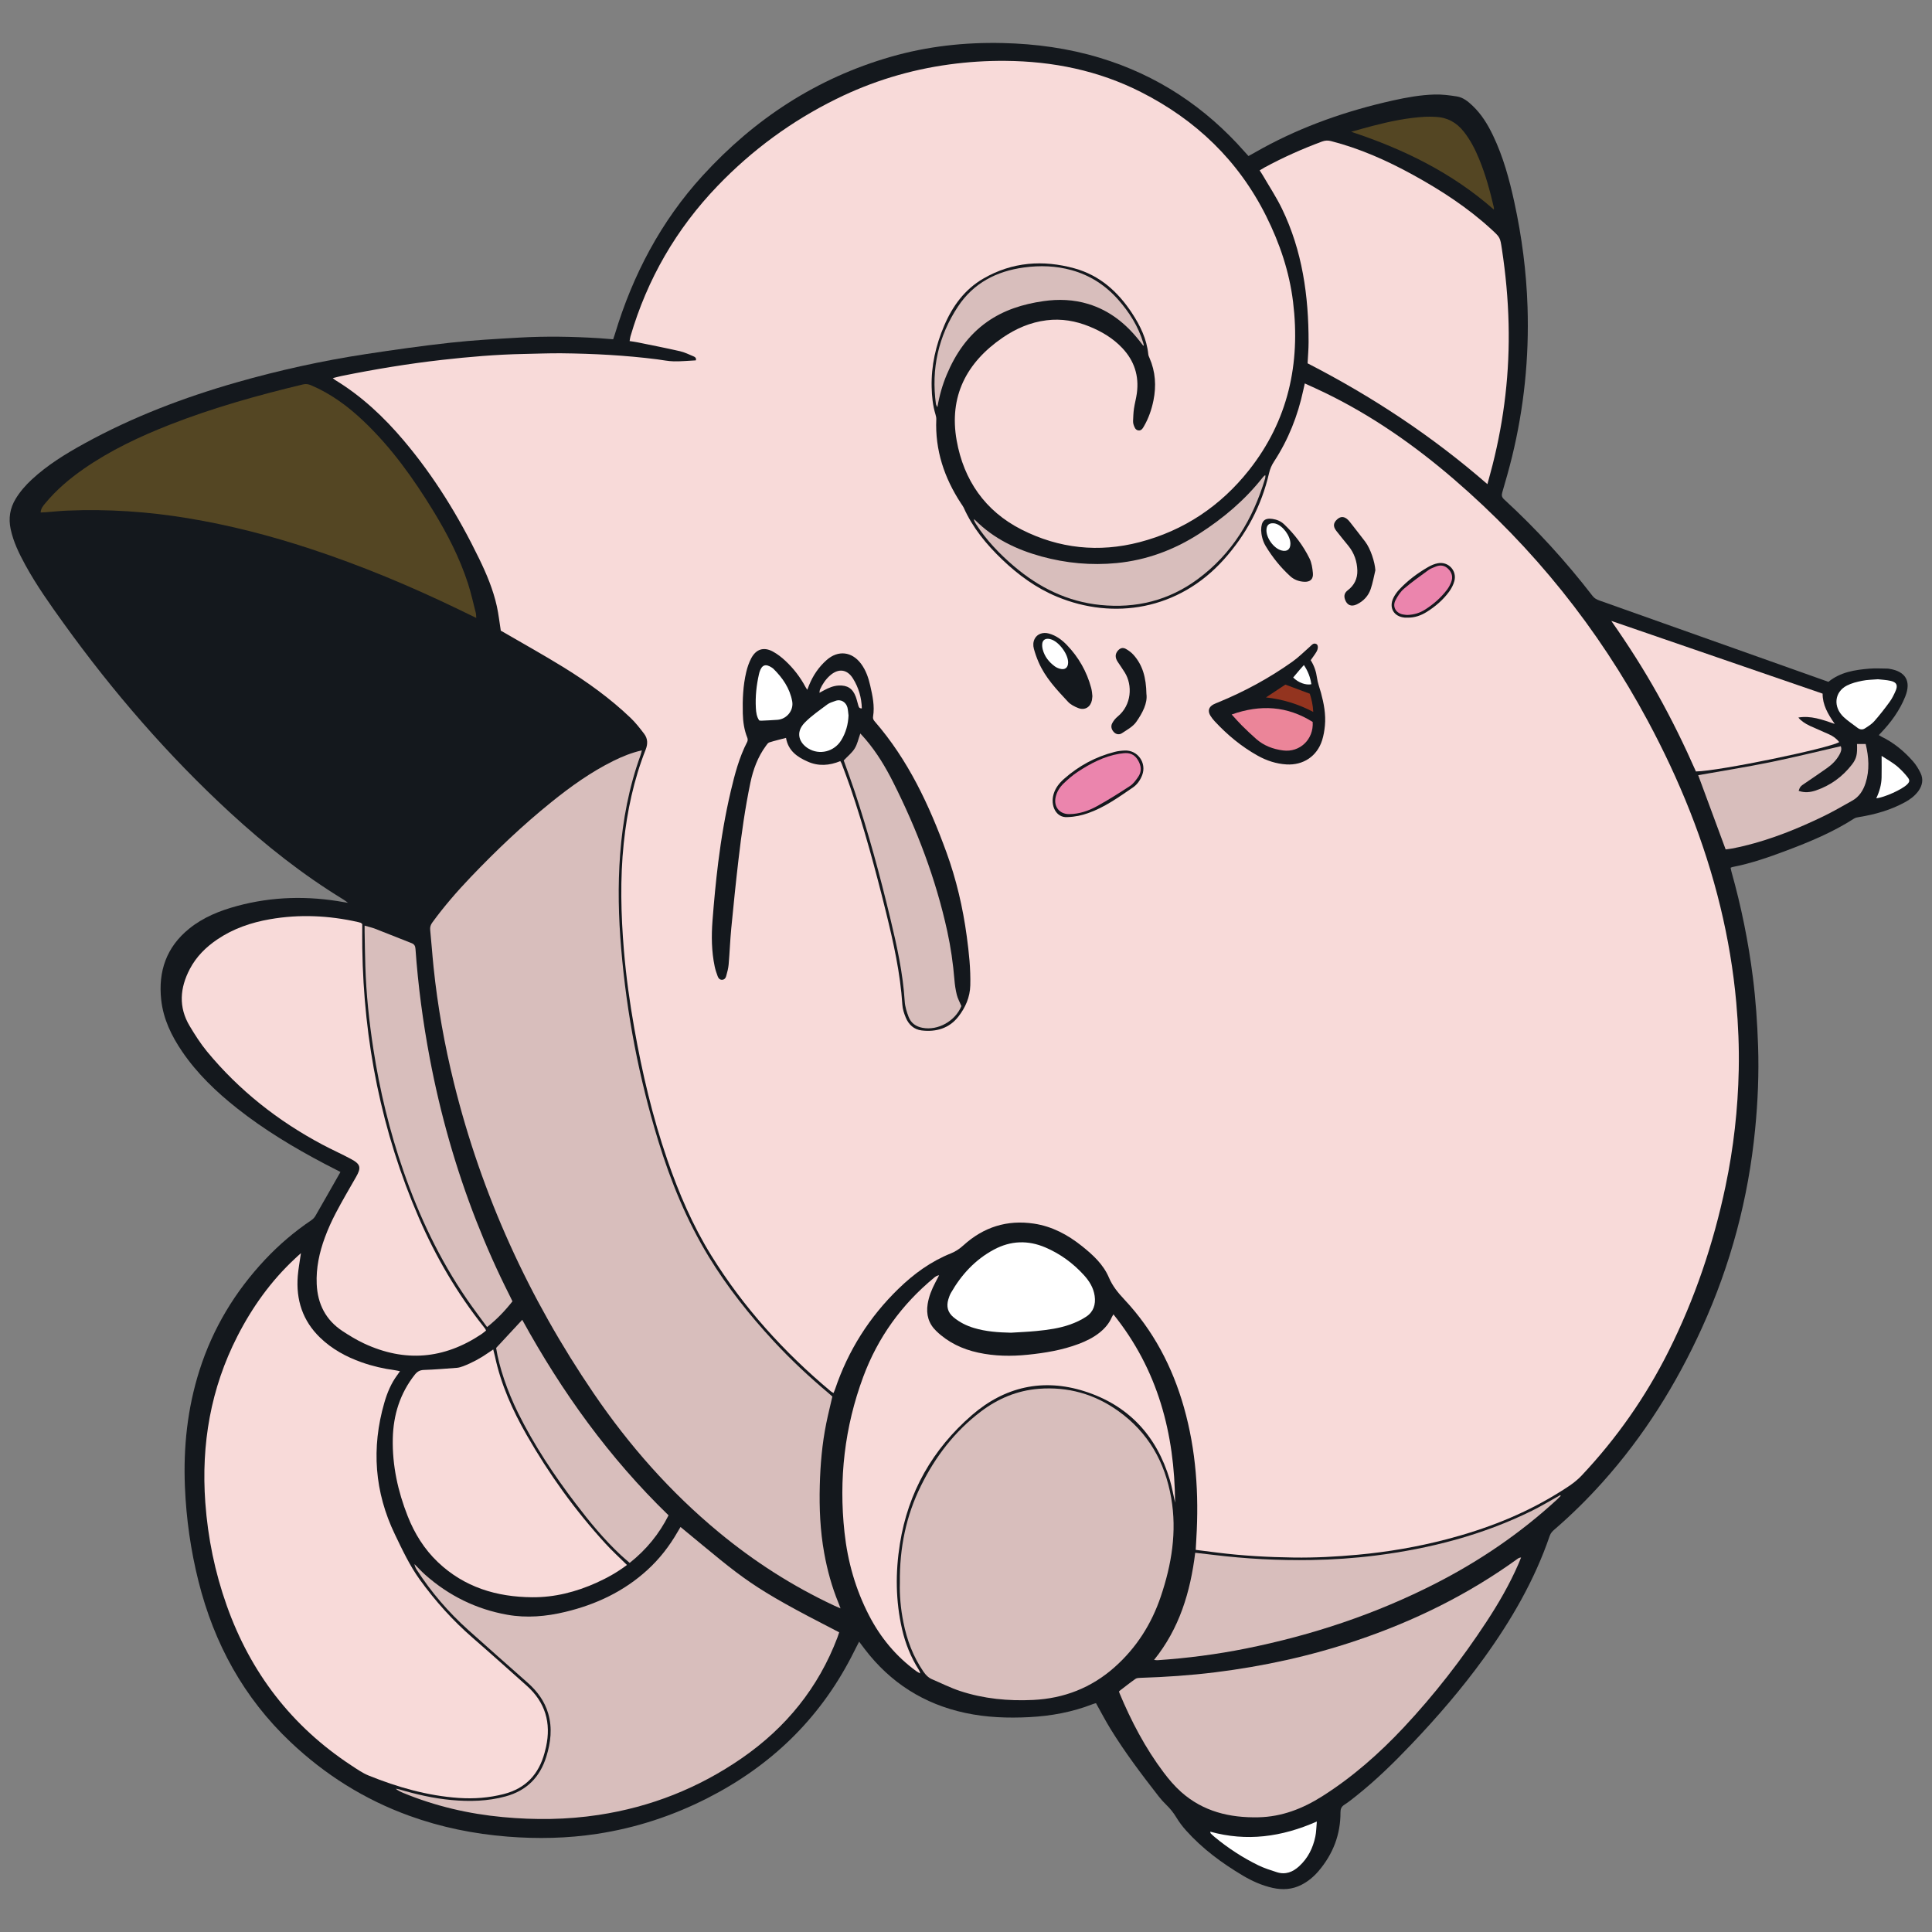 <?xml version="1.0" encoding="utf-8"?>
<!-- Generator: Adobe Illustrator 24.3.0, SVG Export Plug-In . SVG Version: 6.00 Build 0)  -->
<svg version="1.1" id="Layer_1" xmlns="http://www.w3.org/2000/svg" xmlns:xlink="http://www.w3.org/1999/xlink" x="0px" y="0px"
	 viewBox="0 0 720 720" style="enable-background:new 0 0 720 720;" xml:space="preserve">
<rect x="0" y="0" width="720" height="720" fill="#808080" stroke="none"/>
<style type="text/css">
	.st0{fill:#14181D;}
	.st1{fill:#F8DAD9;}
	.st2{fill:#D8BEBC;}
	.st3{fill:#544623;}
	.st4{fill:#FFFFFF;}
	.st5{fill:#EB8599;}
	.st6{fill:#93341F;}
	.st7{fill:#EB85AD;}
</style>
<g>
	<path class="st0" d="M126.86,436.75c-2.03-1.05-3.95-2.02-5.85-3.01c-11.46-6.03-22.53-12.68-32.7-20.73
		c-7.74-6.13-14.83-12.91-20.42-21.12c-3.99-5.86-7.03-12.13-7.81-19.26c-1.17-10.64,1.94-19.69,10.43-26.55
		c5.23-4.23,11.33-6.67,17.75-8.42c13.22-3.59,26.57-3.88,40.01-1.43c0.32,0.06,0.64,0.1,1.41,0.22c-0.79-0.58-1.19-0.92-1.64-1.19
		c-15.24-9.29-29.15-20.31-42.26-32.38c-23.16-21.33-43.66-45.02-62.04-70.55c-5.07-7.05-10.11-14.13-14.29-21.76
		c-2.33-4.26-4.46-8.6-5.48-13.4c-0.85-4-0.27-7.75,1.86-11.26c1.62-2.67,3.65-5,5.92-7.12c5.91-5.5,12.74-9.69,19.77-13.55
		c17.95-9.87,36.97-17.11,56.63-22.73c15.8-4.51,31.82-8.05,48.06-10.53c10.51-1.6,21.04-3.1,31.6-4.26
		c8.55-0.94,17.16-1.42,25.76-1.91c9.89-0.56,19.78-0.39,29.66,0.22c1.73,0.11,3.47,0.27,5.28,0.41c0.25-0.75,0.48-1.37,0.67-2
		c6.65-22.03,17.13-41.97,32.71-59.02c19.31-21.13,42.46-36.31,70.11-44.26c13.62-3.92,27.55-5.45,41.71-5.12
		c12.31,0.29,24.4,1.94,36.2,5.51c21.37,6.47,39.25,18.33,53.97,35.06c0.44,0.5,0.89,0.98,1.4,1.54c1.76-0.99,3.45-1.95,5.15-2.88
		c15.29-8.36,31.57-14,48.54-17.8c5.2-1.16,10.44-2.11,15.76-2.25c2.73-0.07,5.5,0.29,8.21,0.72c2.32,0.37,4.15,1.85,5.83,3.45
		c3.33,3.15,5.67,6.99,7.63,11.08c3.81,7.94,6.1,16.38,7.96,24.94c2.79,12.85,4.49,25.85,4.91,39c0.61,18.88-1.3,37.5-5.78,55.84
		c-1.09,4.44-2.34,8.84-3.63,13.23c-0.33,1.13-0.18,1.83,0.69,2.63c12.02,11.05,23,23.06,32.97,36c0.71,0.92,1.6,1.35,2.63,1.71
		c24.98,8.86,49.95,17.74,74.93,26.61c3.42,1.22,6.84,2.43,10.32,3.67c4.46-3.64,9.84-4.47,15.31-4.92c2.2-0.18,4.42-0.03,6.63-0.02
		c0.27,0,0.54,0.04,0.8,0.09c6.04,0.97,8.17,4.61,5.9,10.31c-2.07,5.2-5.32,9.64-9.17,13.66c-0.18,0.19-0.36,0.38-0.69,0.73
		c0.41,0.24,0.71,0.44,1.03,0.6c4.55,2.22,8.38,5.38,11.69,9.15c1.14,1.29,2.08,2.82,2.83,4.38c1.12,2.31,0.72,4.59-0.77,6.67
		c-1.29,1.79-3,3.09-4.9,4.14c-5.37,2.96-11.16,4.62-17.18,5.59c-0.65,0.1-1.36,0.22-1.89,0.56c-7.92,5.09-16.55,8.69-25.32,11.98
		c-6.55,2.45-13.15,4.78-20.06,6.1c-0.19,0.04-0.37,0.15-0.66,0.27c0.11,0.51,0.19,1.03,0.33,1.52c3.63,12.91,6.29,26.02,7.97,39.32
		c1.07,8.48,1.65,17.01,1.94,25.56c0.35,10.38-0.09,20.73-1.1,31.05c-2.52,25.8-9.11,50.53-19.87,74.13
		c-9.52,20.9-21.56,40.18-36.92,57.33c-5.62,6.28-11.6,12.19-17.98,17.69c-0.77,0.66-1.43,1.35-1.78,2.37
		c-5.65,16.52-14.31,31.44-24.49,45.53c-8.22,11.37-17.36,21.97-27.03,32.12c-6.5,6.83-13.23,13.43-20.63,19.3
		c-1.42,1.13-2.84,2.28-4.37,3.26c-1.1,0.71-1.46,1.53-1.46,2.82c0.04,8.29-2.78,15.54-8.12,21.84c-1.8,2.12-3.9,3.89-6.4,5.17
		c-3.46,1.78-7.07,1.99-10.8,1.15c-3.91-0.88-7.54-2.49-10.97-4.52c-7.85-4.66-15.15-10.04-21.27-16.88
		c-1.34-1.5-2.57-3.13-3.61-4.85c-1.06-1.75-2.29-3.29-3.75-4.7c-1.01-0.98-1.97-2.04-2.83-3.15c-6.33-8.13-12.55-16.34-17.95-25.13
		c-1.9-3.09-3.57-6.31-5.41-9.6c-0.33,0.09-0.77,0.18-1.19,0.35c-7.6,2.97-15.5,4.43-23.62,4.85c-8.03,0.42-16,0.13-23.9-1.56
		c-15.45-3.31-27.93-11.27-37.5-23.82c-0.65-0.85-1.28-1.71-2.07-2.75c-1.05,2.06-1.98,3.91-2.93,5.75
		c-12.11,23.38-30.2,40.67-53.58,52.57c-13,6.62-26.69,11.11-41.11,13.31c-11.09,1.69-22.24,1.92-33.42,1.03
		c-12.55-1-24.77-3.48-36.61-7.77c-16.7-6.05-31.41-15.31-44.28-27.5c-17.41-16.49-28.43-36.66-34.24-59.79
		c-2.91-11.58-4.59-23.36-5.08-35.3c-0.61-14.79,0.93-29.29,5.43-43.43c4.99-15.66,13.27-29.37,24.51-41.32
		c5.19-5.51,10.92-10.39,17.2-14.62c0.59-0.4,1.13-0.97,1.48-1.58c2.96-5.12,5.87-10.28,8.8-15.42
		C126.52,437.46,126.63,437.22,126.86,436.75z"/>
	<g>
		<path class="st1" d="M445.61,577.59c0.08-1.52,0.15-2.85,0.23-4.17c1-16.58-0.08-32.96-4.64-49
			c-4.28-15.06-11.39-28.6-22.14-40.08c-2.35-2.51-4.43-5-5.82-8.27c-2.06-4.86-5.95-8.43-10.04-11.69
			c-5.28-4.22-11.1-7.35-17.88-8.37c-10.04-1.51-18.78,1.3-26.26,8.07c-1.41,1.28-2.87,2.29-4.67,3.01
			c-7.42,2.97-13.77,7.58-19.47,13.11c-10.93,10.59-18.84,23.1-23.72,37.53c-0.15,0.44-0.34,0.87-0.56,1.41
			c-0.4-0.24-0.76-0.41-1.05-0.65c-17.43-14.58-32.51-31.24-44.5-50.58c-6.95-11.2-12.11-23.26-16.4-35.69
			c-5.52-16-9.37-32.42-12.32-49.07c-1.7-9.61-3.05-19.27-3.86-29c-1.1-13.3-1.45-26.61-0.06-39.92
			c1.25-11.96,3.74-23.65,8.17-34.87c0.86-2.17,0.77-4.13-0.58-5.91c-1.58-2.08-3.21-4.17-5.1-5.97
			c-7.58-7.23-16.06-13.33-24.95-18.82c-7.33-4.52-14.86-8.71-22.31-13.04c-0.41-0.24-0.82-0.46-1.05-0.59
			c-0.5-3.13-0.82-6.14-1.47-9.08c-1.37-6.21-3.83-12.05-6.6-17.75c-7.64-15.75-16.74-30.58-28.06-43.98
			c-7.43-8.8-15.74-16.61-25.63-22.62c-0.22-0.14-0.41-0.32-0.86-0.68c1.25-0.31,2.25-0.59,3.27-0.8c12.4-2.52,24.88-4.58,37.45-6
			c10.1-1.14,20.22-2.01,30.39-2.21c4.71-0.09,9.42-0.29,14.13-0.25c11.92,0.12,23.81,0.75,35.64,2.25
			c2.07,0.26,4.13,0.71,6.21,0.75c2.73,0.05,5.48-0.23,8.22-0.36c0.25-0.94-0.34-1.27-0.85-1.49c-1.67-0.7-3.33-1.53-5.08-1.93
			c-5.24-1.2-10.52-2.22-15.79-3.3c-0.92-0.19-1.85-0.3-2.96-0.47c0.11-0.64,0.16-1.22,0.32-1.76
			c6.24-21.34,17.05-40.03,32.45-56.06c12.86-13.38,27.6-24.21,44.25-32.41c13.32-6.57,27.35-10.85,42.08-12.86
			c6.95-0.95,13.93-1.4,20.93-1.34c17.68,0.15,34.65,3.58,50.5,11.61c20.49,10.38,36.35,25.54,46.68,46.21
			c5.06,10.12,8.66,20.76,10.04,32.02c2.82,23.04-1.87,44.29-16.43,62.69c-10.56,13.35-24.23,22.53-40.79,26.84
			c-15.16,3.95-30,2.4-43.98-4.7c-13.6-6.91-21.54-18.44-24.17-33.21c-2.92-16.37,3.63-29.05,17.13-38.3
			c4.93-3.38,10.32-5.73,16.36-6.48c5.57-0.7,10.87,0.23,15.99,2.32c4.59,1.87,8.8,4.37,12.24,8.02c4.49,4.76,6.31,10.39,5.43,16.87
			c-0.26,1.93-0.8,3.82-1.08,5.75c-0.22,1.52-0.26,3.07-0.33,4.61c-0.02,0.46,0.06,0.95,0.21,1.39c0.32,0.88,0.62,1.88,1.71,2.07
			c1.15,0.2,1.68-0.74,2.14-1.54c1.74-3,2.86-6.25,3.54-9.62c1.09-5.4,0.76-10.71-1.47-15.83c-0.19-0.43-0.4-0.88-0.45-1.33
			c-0.57-5.72-3.01-10.72-6.11-15.43c-5.23-7.95-12.03-14.04-21.36-16.62c-11.76-3.26-23.23-2.42-33.96,3.77
			c-6.97,4.02-11.5,10.24-14.62,17.53c-3.14,7.32-4.89,14.95-4.69,22.96c0.08,3.44,0.42,6.85,1.43,10.16
			c0.17,0.57,0.32,1.19,0.3,1.78c-0.5,11.53,2.97,21.87,9.23,31.41c0.33,0.51,0.72,0.99,0.97,1.53c3.35,7.51,8.46,13.72,14.34,19.35
			c6.03,5.77,12.69,10.64,20.44,13.86c21,8.73,45.3,5.04,62.25-13.93c8.26-9.25,13.96-19.91,16.76-32.03
			c0.37-1.61,0.96-3.01,1.86-4.38c5.33-8.15,8.86-17.05,10.9-26.55c0.17-0.78,0.35-1.57,0.58-2.59c2.56,1.18,5,2.26,7.41,3.43
			c17.57,8.51,33.43,19.59,48.18,32.29c29.66,25.54,53.74,55.57,72.25,90.06c11.79,21.97,21.12,44.91,27.01,69.19
			c2.86,11.79,4.87,23.71,5.95,35.8c0.74,8.32,1.09,16.66,0.92,25.01c-0.3,14.63-1.92,29.12-4.94,43.46
			c-4.5,21.37-11.43,41.9-21.22,61.44c-8.53,17.02-19.34,32.47-32.41,46.34c-2.68,2.84-5.98,4.79-9.24,6.79
			c-12.72,7.82-26.49,13.13-40.89,16.9c-10.95,2.87-22.08,4.78-33.36,5.81c-7.92,0.73-15.84,1.15-23.79,1.04
			c-9.49-0.13-18.96-0.65-28.39-1.83C451.09,578.26,448.43,577.94,445.61,577.59z M313.16,283.65c0.22,0.42,0.41,0.69,0.52,0.99
			c1.07,2.9,2.19,5.79,3.19,8.71c5.22,15.29,9.43,30.87,13.3,46.54c2.8,11.37,5.36,22.78,6.11,34.53c0.1,1.64,0.65,3.31,1.29,4.84
			c1.07,2.57,3.04,4.41,5.85,4.75c5.41,0.66,10.3-0.75,13.72-5.13c2.61-3.34,4.35-7.23,4.46-11.66c0.16-6.15-0.5-12.23-1.32-18.3
			c-1.44-10.7-3.89-21.18-7.58-31.32c-6.42-17.6-14.28-34.44-26.72-48.75c-0.48-0.55-0.74-1.07-0.61-1.81
			c0.65-3.95-0.21-7.77-1.07-11.58c-0.66-2.9-1.62-5.7-3.43-8.12c-3.41-4.55-8.53-5.13-12.79-1.38c-2.93,2.58-5.07,5.73-6.54,9.34
			c-0.21,0.52-0.42,1.05-0.7,1.77c-0.3-0.49-0.49-0.75-0.65-1.04c-1.95-3.66-4.45-6.91-7.47-9.73c-1.41-1.32-2.98-2.55-4.67-3.47
			c-3.41-1.86-6.3-0.94-8.11,2.53c-0.83,1.59-1.43,3.35-1.84,5.1c-1.2,5.07-1.41,10.25-1.28,15.45c0.08,3.11,0.52,6.16,1.7,9.07
			c0.17,0.42,0.16,1.08-0.05,1.48c-3,5.79-4.63,12.03-6.12,18.33c-2.07,8.78-3.57,17.67-4.69,26.61c-0.9,7.21-1.57,14.45-2.13,21.69
			c-0.44,5.71-0.37,11.44,0.81,17.08c0.26,1.24,0.67,2.46,1.11,3.65c0.26,0.69,0.71,1.33,1.61,1.32c0.9-0.01,1.37-0.65,1.56-1.36
			c0.4-1.42,0.79-2.86,0.92-4.32c0.39-4.49,0.55-9,0.98-13.48c0.83-8.57,1.7-17.14,2.7-25.69c1.11-9.56,2.45-19.08,4.41-28.51
			c1.04-5,2.77-9.7,5.82-13.84c0.35-0.47,0.74-1.1,1.24-1.26c2.02-0.64,4.09-1.12,6.23-1.69c0.83,4.8,4.16,7.11,8.04,8.82
			C305,285.63,309.08,285.32,313.16,283.65z M488.46,246.03c0.77-1.11,1.52-2.06,2.13-3.09c0.73-1.23,0.7-2.59-0.04-2.94
			c-1.1-0.52-1.7,0.38-2.39,0.99c-2.17,1.9-4.22,3.98-6.57,5.64c-8.59,6.09-17.79,11.09-27.53,15.09c-0.62,0.26-1.26,0.48-1.85,0.8
			c-1.79,0.98-2.2,2.47-1.11,4.23c0.46,0.74,1.01,1.43,1.6,2.07c4.7,5.06,9.97,9.43,16.01,12.8c3.32,1.85,6.88,3.03,10.72,3.26
			c6.23,0.37,11.39-3.03,13.28-8.99c0.56-1.78,0.88-3.66,1.05-5.52c0.38-4.14-0.38-8.17-1.46-12.15c-0.51-1.88-1.24-3.73-1.5-5.64
			C490.48,250.25,489.78,248.13,488.46,246.03z M407.1,259.44c-0.05-0.55-0.08-1.02-0.15-1.49c-0.08-0.53-0.16-1.07-0.3-1.58
			c-1.64-6.11-4.68-11.44-9.05-15.99c-1.88-1.95-4.05-3.56-6.73-4.29c-2.23-0.61-4.33,0.18-5.25,1.93c-0.63,1.2-0.66,2.51-0.33,3.74
			c0.45,1.68,1.04,3.34,1.73,4.94c2.49,5.81,6.79,10.32,11,14.84c1.01,1.08,2.51,1.84,3.93,2.37c2.38,0.89,4.47-0.45,4.97-2.95
			C407.02,260.44,407.04,259.89,407.1,259.44z M512.56,212.52c-0.19-3.09-1.81-8.04-3.78-10.64c-1.87-2.47-3.79-4.9-5.7-7.34
			c-0.33-0.42-0.69-0.83-1.11-1.16c-1.27-0.98-2.45-0.91-3.64,0.16c-1.45,1.3-1.6,2.64-0.35,4.26c1.48,1.92,3.04,3.77,4.56,5.66
			c2.15,2.67,3.2,5.77,3.3,9.14c0.09,3-1.13,5.53-3.54,7.36c-1.2,0.91-1.53,1.99-1.08,3.36c0.71,2.19,2.33,2.92,4.43,1.91
			c2.47-1.19,4.28-3.12,5.16-5.69C511.59,217.26,512,214.86,512.56,212.52z M427.24,258.63c-0.12-6.07-1.37-10.73-4.81-14.58
			c-0.79-0.88-1.79-1.63-2.83-2.21c-1.18-0.66-2.18-0.33-3.04,0.69c-1.01,1.19-1.04,2.56-0.04,4.08c0.88,1.35,1.83,2.65,2.67,4.03
			c2.89,4.69,2.61,12.09-2.69,16.42c-0.81,0.66-1.52,1.54-2.01,2.47c-0.61,1.17-0.28,2.37,0.64,3.33c0.87,0.91,2.07,0.99,2.97,0.39
			c1.89-1.25,4.07-2.42,5.33-4.19C425.79,265.71,427.71,262,427.24,258.63z M469.99,197.6c0.06,1.69,0.51,3.96,1.71,5.93
			c2.51,4.16,5.55,7.93,9.15,11.22c1.44,1.31,3.21,1.95,5.14,2.06c2.27,0.13,3.51-0.97,3.29-3.25c-0.18-1.85-0.46-3.82-1.27-5.45
			c-2.36-4.79-5.56-9.03-9.46-12.72c-1.21-1.14-2.68-1.76-4.33-2C471.33,192.97,470.02,194.08,469.99,197.6z M397.78,304.51
			c3.02-0.1,5.36-0.66,7.66-1.46c6.18-2.15,11.44-5.95,16.77-9.59c1.61-1.1,2.75-2.75,3.46-4.63c1.71-4.52-1.69-9.33-6.48-9.13
			c-1.27,0.05-2.56,0.19-3.79,0.51c-7.11,1.81-13.39,5.21-18.87,10.06c-1.72,1.52-3.18,3.33-3.86,5.59
			C391.34,300.23,393.58,304.82,397.78,304.51z M524.5,230.17c2.64,0.07,5.05-0.77,7.24-2.15c3.21-2.02,6.08-4.48,8.32-7.55
			c0.85-1.17,1.57-2.55,1.94-3.94c1.04-3.88-2.27-7.39-6.2-6.62c-1.23,0.24-2.45,0.76-3.54,1.39c-4.04,2.32-7.76,5.11-10.93,8.54
			c-0.81,0.88-1.53,1.9-2.05,2.97c-1.79,3.66,0.16,7.01,4.22,7.35C523.82,230.19,524.16,230.17,524.5,230.17z"/>
		<path class="st2" d="M313.24,599.4c-1.08-0.47-1.73-0.74-2.37-1.04c-15.51-7.25-29.81-16.43-43-27.34
			c-18.09-14.96-33.44-32.4-46.62-51.75c-24.18-35.49-41.78-73.97-52.09-115.72c-3.51-14.19-6.08-28.55-7.58-43.1
			c-0.48-4.62-0.79-9.25-1.26-13.87c-0.11-1.1,0.16-1.92,0.79-2.79c4.37-6,9.22-11.59,14.34-16.95c9.45-9.89,19.34-19.31,30-27.9
			c7.25-5.84,14.79-11.25,23.17-15.39c3.31-1.64,6.72-3.03,10.59-3.92c-0.2,0.72-0.31,1.28-0.5,1.81
			c-4.31,11.91-6.65,24.23-7.6,36.85c-0.89,11.78-0.61,23.53,0.39,35.29c2.06,24.36,6.65,48.23,13.82,71.6
			c4.63,15.11,10.58,29.66,18.83,43.19c6.93,11.36,15.18,21.73,24.21,31.49c6.41,6.93,13.3,13.35,20.52,19.42
			c0.46,0.39,0.9,0.79,1.32,1.17c-0.77,3.36-1.59,6.61-2.26,9.9c-1.56,7.67-2.23,15.45-2.43,23.26c-0.22,8.43,0.14,16.82,1.64,25.14
			c1.15,6.38,2.85,12.59,5.31,18.59C312.66,597.85,312.85,598.4,313.24,599.4z"/>
		<path class="st1" d="M112.15,467.02c-0.44,3.11-0.96,5.81-1.18,8.53c-0.7,8.87,1.81,16.64,8.29,22.92
			c4.43,4.29,9.73,7.18,15.5,9.22c4.01,1.42,8.13,2.38,12.35,2.94c0.59,0.08,1.18,0.23,1.95,0.38c-0.38,0.54-0.66,0.96-0.96,1.37
			c-2.33,3.12-3.8,6.66-4.87,10.36c-4.88,16.87-3.66,33.34,3.96,49.13c2.76,5.73,5.47,11.55,9.23,16.77
			c5.77,8.01,12.32,15.29,19.78,21.77c6.76,5.87,13.42,11.86,20.1,17.81c6.93,6.17,9.16,13.85,7.19,22.83
			c-0.16,0.72-0.35,1.44-0.54,2.15c-2.14,8.02-7.04,13.29-15.2,15.39c-5.53,1.42-11.13,1.84-16.81,1.45
			c-11.67-0.81-22.76-3.99-33.54-8.34c-2.28-0.92-4.36-2.39-6.44-3.75c-22.23-14.59-37.57-34.57-46.45-59.57
			c-4.42-12.44-7.05-25.27-8-38.42c-1.57-21.73,1.99-42.51,11.98-62.03c5.53-10.82,12.51-20.57,21.43-28.88
			C110.57,468.42,111.26,467.82,112.15,467.02z"/>
		<path class="st2" d="M335.35,589.86c-0.14-13.06,2.33-24.96,7.85-36.13c5.38-10.89,12.62-20.34,22.37-27.71
			c6.36-4.81,13.51-7.82,21.5-8.45c10.87-0.85,20.8,1.91,29.69,8.28c11.17,8,17.38,18.98,19.71,32.38
			c2.19,12.62,0.16,24.8-3.87,36.73c-3.46,10.26-9.12,19.17-17.27,26.39c-8.64,7.65-18.8,11.61-30.29,12.17
			c-9.28,0.45-18.43-0.42-27.28-3.34c-3.56-1.17-6.94-2.89-10.4-4.36c-1.41-0.6-2.4-1.64-3.26-2.9c-3.82-5.6-6.14-11.79-7.44-18.39
			C335.65,599.48,335.21,594.39,335.35,589.86z"/>
		<path class="st2" d="M253.61,569.06c24.39,20.09,25.37,21.93,59.13,39.26c-0.2,0.6-0.39,1.23-0.62,1.84
			c-7.1,18.8-19.2,33.67-35.65,45.05c-16.15,11.17-33.96,18.21-53.39,21.16c-11.85,1.8-23.72,1.92-35.63,0.81
			c-12.82-1.19-25.21-4.08-37.13-8.99c-0.98-0.41-1.95-0.86-2.85-1.58c0.4,0.06,0.81,0.08,1.2,0.2c6.4,1.9,12.88,3.39,19.54,4
			c6.81,0.63,13.55,0.47,20.22-1.35c7.84-2.14,12.78-7.14,15.16-14.79c1.65-5.29,2.3-10.65,0.71-16.09
			c-1.34-4.61-4.07-8.29-7.62-11.44c-7.4-6.57-14.84-13.1-22.2-19.71c-7.35-6.6-13.75-14.03-19.12-22.33
			c-0.42-0.65-0.77-1.34-0.9-2.2c1.32,1.32,2.57,2.7,3.96,3.94c8.82,7.82,19.04,12.87,30.63,14.93c7.25,1.29,14.49,0.65,21.64-1.07
			c11.45-2.75,21.82-7.63,30.58-15.63c4.51-4.12,8.22-8.89,11.25-14.18C252.86,570.32,253.21,569.75,253.61,569.06z"/>
		<path class="st1" d="M135,344.36c0,2.81-0.04,5.83,0.01,8.84c0.51,34.91,7.17,68.54,21.08,100.63
			c6.29,14.51,14.21,28.08,24.06,40.49c0.25,0.32,0.5,0.63,0.74,0.96c0.07,0.1,0.1,0.24,0.24,0.59c-0.56,0.43-1.14,0.95-1.79,1.38
			c-13.91,9.28-28.48,10.51-43.65,3.43c-2.79-1.3-5.46-2.92-8.04-4.62c-6.25-4.12-9.29-10.09-9.62-17.5
			c-0.27-6.01,0.98-11.79,3.04-17.38c1.16-3.14,2.55-6.22,4.11-9.19c2.38-4.52,4.97-8.94,7.51-13.37c1.97-3.43,1.73-4.74-1.77-6.63
			c-3.55-1.92-7.25-3.55-10.81-5.45c-16.53-8.79-30.99-20.18-42.93-34.64c-2.43-2.94-4.5-6.21-6.47-9.49
			c-4.25-7.07-3.68-14.24,0.05-21.33c2.41-4.58,5.96-8.1,10.21-10.98c5.96-4.04,12.62-6.31,19.64-7.53
			c11.01-1.92,21.98-1.4,32.86,1.06c0.33,0.07,0.65,0.16,0.97,0.27C134.55,343.95,134.64,344.07,135,344.36z"/>
		<path class="st1" d="M487.3,135.4c0.14-2.76,0.37-5.31,0.37-7.85c0.03-17.27-2.32-34.1-9.95-49.83
			c-2.08-4.28-4.73-8.29-7.13-12.42c-0.33-0.57-0.72-1.12-1.16-1.8c0.65-0.39,1.2-0.75,1.77-1.06c6.93-3.76,14.11-6.96,21.51-9.7
			c1.13-0.42,2.17-0.46,3.33-0.16c10.76,2.76,20.82,7.24,30.52,12.57c10.47,5.76,20.44,12.23,29.27,20.35
			c3.25,2.99,3.22,2.98,3.88,7.31c1.41,9.26,2.28,18.55,2.5,27.92c0.43,17.81-1.61,35.31-5.98,52.56c-0.58,2.27-1.21,4.52-1.92,7.14
			C533.74,162.52,511.39,147.78,487.3,135.4z"/>
		<path class="st3" d="M15.15,190.99c0.07-1.52,0.92-2.48,1.73-3.45c4.11-4.96,8.97-9.09,14.24-12.76
			c10.01-6.96,20.95-12.11,32.25-16.54c16.13-6.31,32.77-10.96,49.6-14.99c1.06-0.25,1.95-0.09,2.91,0.31
			c7.42,3.14,13.78,7.84,19.58,13.35c10.39,9.86,18.62,21.4,26.05,33.55c5.21,8.52,9.76,17.37,12.86,26.89
			c1.16,3.57,1.97,7.26,2.91,10.91c0.15,0.56,0.13,1.17,0.21,2.03c-2.41-1.17-4.57-2.23-6.74-3.27
			c-17.89-8.63-36.19-16.28-55.07-22.49c-14.91-4.91-30.07-8.82-45.56-11.39c-14.92-2.48-29.93-3.49-45.05-2.85
			c-2.62,0.11-5.23,0.39-7.85,0.59C16.57,190.92,15.91,190.95,15.15,190.99z"/>
		<path class="st2" d="M417.05,630.27c2.03-1.55,4.02-3.14,6.1-4.6c0.49-0.35,1.27-0.37,1.93-0.39c9.28-0.29,18.55-0.92,27.76-2.06
			c17.94-2.22,35.51-6.06,52.66-11.84c21.5-7.24,41.65-17.14,60.06-30.47c0.32-0.23,0.67-0.43,1.31-0.48
			c-0.34,0.83-0.67,1.66-1.02,2.48c-3.29,7.55-7.4,14.65-11.91,21.52c-9.18,13.98-19.4,27.16-30.85,39.37
			c-9.1,9.7-19.02,18.45-30.3,25.6c-7.31,4.63-15.09,7.67-23.83,7.85c-10.71,0.23-20.61-2.15-28.8-9.45
			c-2.39-2.13-4.52-4.63-6.45-7.19c-6.89-9.13-12.15-19.19-16.55-29.73C417.09,630.72,417.1,630.51,417.05,630.27z"/>
		<path class="st1" d="M414.94,489.82c16.6,20.65,22.81,44.43,22.98,70.2c-0.65-2.87-1.14-5.78-1.98-8.59
			c-4.94-16.46-15.49-27.79-31.86-32.97c-15.42-4.88-29.64-1.67-41.86,8.9c-14.67,12.7-23.78,28.69-26.85,47.94
			c-1.7,10.66-1.62,21.31,0.81,31.88c1.23,5.35,3.26,10.39,6.19,15.04c0.24,0.39,0.47,0.78,0.53,1.42
			c-0.47-0.28-0.97-0.51-1.41-0.84c-7.55-5.49-13.33-12.48-17.61-20.74c-5.04-9.73-7.98-20.11-9.16-30.98
			c-2.17-19.86,0.02-39.23,6.98-57.97c5.46-14.7,14.36-27.02,26.48-37c0.48-0.4,1.02-0.74,1.8-0.86c-0.48,0.93-0.96,1.86-1.45,2.78
			c-1.32,2.52-2.37,5.13-2.82,7.95c-0.62,3.91,0.33,7.31,3.26,10.11c4.41,4.23,9.69,6.72,15.59,8c6.11,1.33,12.29,1.41,18.47,0.78
			c6.44-0.66,12.8-1.71,18.9-4c2.85-1.07,5.56-2.39,7.95-4.32c1.91-1.55,3.47-3.37,4.45-5.65
			C414.45,490.63,414.64,490.37,414.94,489.82z"/>
		<path class="st1" d="M233.65,583.22c-3.62,2.73-7.42,4.85-11.42,6.65c-7.59,3.4-15.52,5.44-23.84,5.38
			c-13.29-0.09-25.38-3.72-35.24-13.12c-5.05-4.82-8.66-10.63-11.21-17.09c-3.67-9.29-5.78-18.92-5.56-28.95
			c0.2-8.78,2.69-16.82,8.21-23.8c0.9-1.13,1.84-1.7,3.37-1.75c4.1-0.14,8.19-0.48,12.29-0.79c0.79-0.06,1.58-0.31,2.33-0.59
			c3.35-1.28,6.48-2.98,9.41-5.03c0.54-0.38,1.1-0.74,1.82-1.23c0.25,1,0.48,1.83,0.66,2.66c2.23,10.44,6.55,20.05,11.82,29.26
			c8.32,14.54,18.05,28.08,29.36,40.44C228.13,577.98,230.87,580.47,233.65,583.22z"/>
		<path class="st2" d="M581.64,557.46c-0.45,0.45-0.89,0.91-1.36,1.35c-13.6,12.52-28.74,22.84-45.18,31.25
			c-22.42,11.47-46.1,19.33-70.76,24.29c-10.89,2.19-21.89,3.61-32.98,4.36c-0.31,0.02-0.62-0.05-1.27-0.11
			c9.47-11.74,13.53-25.31,15.33-39.93c2.34,0.27,4.58,0.52,6.82,0.79c12.11,1.48,24.25,2.11,36.45,1.91
			c8.01-0.13,15.99-0.67,23.94-1.67c20.29-2.56,39.87-7.61,58.29-16.69c3.07-1.51,6.02-3.29,9.02-4.95c0.5-0.28,1-0.57,1.49-0.86
			C581.5,557.29,581.57,557.37,581.64,557.46z"/>
		<path class="st2" d="M190.98,484.97c-2.82,3.58-5.82,6.71-9.46,9.59c-2.58-3.55-5.15-6.91-7.54-10.4
			c-10.15-14.8-17.76-30.87-23.64-47.78c-5.14-14.77-8.81-29.92-11.19-45.37c-1.58-10.24-2.67-20.54-3-30.91
			c-0.14-4.3-0.19-8.61-0.27-12.91c-0.01-0.66,0-1.32,0-2.24c1.51,0.45,2.81,0.74,4.04,1.22c4.51,1.75,8.99,3.57,13.5,5.33
			c1.01,0.4,1.34,1.06,1.42,2.14c0.97,13.7,2.78,27.29,5.33,40.78c3.93,20.73,9.65,40.95,17.35,60.61
			c3.66,9.33,7.72,18.49,12.24,27.44C190.14,483.25,190.52,484.03,190.98,484.97z"/>
		<path class="st1" d="M679.24,258.5c-0.04,4.17,1.95,7.58,4.52,11.28c-4.71-1.63-8.95-3.15-13.55-2.38
			c0.78,1.06,2.46,2.29,4.4,3.16c2.33,1.05,4.67,2.07,7.01,3.1c1.49,0.66,2.78,1.57,3.79,2.9c-3.65,2.27-44.76,10.83-53.39,10.94
			c-4.3-9.76-9.02-19.41-14.27-28.79c-5.21-9.31-10.94-18.3-17.27-27.32C626.96,240.49,653.05,249.48,679.24,258.5z"/>
		<path class="st2" d="M184.89,502.34c3.25-3.5,6.43-6.93,9.73-10.48c14.74,26.8,32.39,51.43,54.53,72.86
			c-3.5,6.94-8.24,12.76-14.49,17.73c-1.13-0.99-2.24-1.92-3.31-2.91c-6.23-5.81-11.61-12.36-16.75-19.11
			c-8.14-10.67-15.54-21.82-21.52-33.86C189.02,518.38,185.98,509.36,184.89,502.34z"/>
		<path class="st4" d="M376.74,496.66c-4.66-0.1-9.28-0.41-13.77-1.76c-2.8-0.84-5.35-2.11-7.62-3.99c-2.2-1.83-2.71-4.07-1.93-6.69
			c0.25-0.83,0.55-1.67,0.98-2.42c3.89-6.78,9.03-12.37,15.98-16.1c6.25-3.36,12.71-3.6,19.24-0.8c5.52,2.37,10.27,5.85,14.31,10.28
			c2.01,2.21,3.58,4.7,4.02,7.76c0.46,3.21-0.44,5.95-3.16,7.75c-1.83,1.21-3.88,2.16-5.94,2.9c-4.07,1.45-8.36,2.02-12.64,2.44
			C383.06,496.34,379.9,496.46,376.74,496.66z"/>
		<path class="st2" d="M670.3,294.72c2.27,0.83,4.45,0.53,6.45-0.15c5.41-1.85,9.91-5.11,13.41-9.64c1.77-2.29,2.04-3.87,1.89-7.66
			c1.04,0,2.08,0,3.24,0c1.15,4.84,1.51,9.68-0.03,14.52c-0.89,2.78-2.38,5.15-4.99,6.6c-3.58,2-7.13,4.08-10.82,5.86
			c-9.47,4.57-19.19,8.51-29.44,10.99c-1.5,0.36-3.02,0.68-4.54,0.98c-0.78,0.15-1.58,0.22-2.37,0.33
			c-3.42-9.25-6.81-18.43-10.23-27.66c8.8-1.57,17.73-2.98,26.59-4.78c8.88-1.8,17.67-3.99,26.55-6.02
			c0.46,1.19,0.02,2.23-0.55,3.24c-1.11,1.97-2.66,3.55-4.5,4.85c-2.69,1.9-5.42,3.76-8.15,5.61
			C670.99,293,670.82,293.16,670.3,294.72z"/>
		<path class="st2" d="M471.6,177.2c-0.05,0.39-0.03,0.79-0.14,1.16c-4.51,15.11-12.31,28.05-25.17,37.52
			c-10.77,7.93-22.92,10.91-36.19,9.58c-12.37-1.25-22.91-6.52-32.25-14.47c-5.4-4.6-10.27-9.7-14.14-15.69
			c-0.35-0.54-0.66-1.11-0.8-1.84c0.19,0.14,0.39,0.27,0.56,0.43c6.92,6.89,15.39,10.95,24.68,13.5c9.18,2.51,18.53,3.37,27.99,2.45
			c11.11-1.08,21.32-4.87,30.71-10.89c9.02-5.78,17.11-12.61,23.76-21.06c0.2-0.26,0.46-0.47,0.69-0.7
			C471.34,177.18,471.43,177.2,471.6,177.2z"/>
		<path class="st2" d="M426.05,128.83c-0.39-0.51-0.79-1.02-1.18-1.53c-5.08-6.52-11.24-11.56-19.28-14.01
			c-5.51-1.68-11.13-1.88-16.79-1.06c-7.54,1.09-14.69,3.3-21,7.76c-7.04,4.99-11.69,11.8-14.98,19.64
			c-1.59,3.79-2.72,7.72-3.48,12.13c-0.29-0.6-0.5-0.86-0.54-1.15c-1.81-13.15,0.9-25.34,8.21-36.38
			c5.79-8.75,14.34-13.16,24.57-14.55c6-0.82,11.95-0.62,17.81,1.01c6.87,1.91,12.62,5.65,17.32,10.97c4.18,4.74,7.52,10,9.34,16.12
			c0.09,0.31,0.15,0.62,0.23,0.93C426.21,128.76,426.13,128.8,426.05,128.83z"/>
		<path class="st3" d="M503.54,49.11c2.58-0.71,5.15-1.45,7.74-2.13c6.52-1.7,13.09-3.09,19.84-3.46c1.27-0.07,2.56-0.02,3.83,0.03
			c4.38,0.17,7.85,2.08,10.55,5.5c2.45,3.09,4.22,6.55,5.71,10.17c2.42,5.86,4.08,11.95,5.51,18.12c0.04,0.18,0.01,0.39,0.01,0.78
			C541.16,64.4,523.12,55.58,503.54,49.11z"/>
		<path class="st4" d="M490.75,678.82c-0.21,2.22-0.21,3.98-0.57,5.66c-0.89,4.24-2.75,8-5.99,10.98c-2.38,2.19-5.11,3.29-8.33,2.26
			c-2.36-0.76-4.75-1.51-6.97-2.6c-5.82-2.85-11.23-6.38-16.23-10.52c-0.52-0.43-1-0.9-1.48-1.36c-0.08-0.08-0.07-0.24-0.16-0.63
			C464.57,686.35,477.57,684.64,490.75,678.82z"/>
		<path class="st4" d="M699.85,253.14c1.46,0.17,3.15,0.24,4.77,0.61c2.19,0.49,2.74,1.65,1.82,3.72c-0.62,1.41-1.3,2.83-2.2,4.06
			c-1.81,2.49-3.71,4.94-5.75,7.25c-0.95,1.08-2.26,1.88-3.48,2.67c-0.92,0.6-1.91,0.46-2.81-0.24c-1.69-1.32-3.53-2.49-5.09-3.95
			c-4.09-3.84-3.47-9.39,1.18-11.78c1.75-0.9,3.77-1.39,5.73-1.78C695.84,253.32,697.74,253.32,699.85,253.14z"/>
		<path class="st4" d="M699.23,297.5c1.18-2.48,1.91-5.03,1.98-7.72c0.07-2.59,0.01-5.17,0.01-8.08c2.18,1.42,4.35,2.59,6.18,4.22
			c1.29,1.15,2.5,2.43,3.56,3.79c0.86,1.12,0.68,1.72-0.25,2.64C708.82,294.23,702.22,297.21,699.23,297.5z"/>
		<path class="st2" d="M358.28,374.95c-2.29,5.56-8.68,9.19-14.48,8.09c-2.45-0.46-4.29-1.75-5.17-4.03
			c-0.72-1.86-1.35-3.86-1.47-5.83c-0.65-10.53-2.93-20.77-5.38-30.97c-3.83-15.96-8.13-31.79-13.3-47.37
			c-1.29-3.88-2.73-7.72-4.05-11.45c1.43-1.52,3.06-2.8,4.09-4.46c0.99-1.59,1.37-3.56,2.1-5.58c0.73,0.81,1.41,1.53,2.05,2.29
			c4.07,4.8,7.31,10.16,10.13,15.76c8.94,17.73,15.96,36.17,20.21,55.6c1.31,5.99,2.18,12.04,2.68,18.15
			c0.15,1.87,0.43,3.75,0.88,5.57C356.9,372.06,357.59,373.3,358.28,374.95z"/>
		<path class="st4" d="M316.22,266.63c-0.13,3.32-0.99,6.41-2.71,9.22c-2.61,4.27-8.08,5.68-12.34,3.06
			c-3.14-1.93-4.96-5.78-1.31-9.56c2.5-2.59,5.56-4.64,8.46-6.83c0.83-0.63,1.94-0.91,2.94-1.29c2.26-0.87,4.07,0.61,4.55,2.42
			C316.05,264.61,316.09,265.63,316.22,266.63z"/>
		<path class="st4" d="M282.94,268.49c-0.97-1.4-1.16-3.02-1.25-4.62c-0.24-4.25,0.21-8.45,1.15-12.6c0.06-0.26,0.11-0.53,0.2-0.78
			c0.87-2.75,2.27-3.25,4.65-1.67c0.17,0.11,0.34,0.22,0.48,0.36c3.47,3.41,6.16,7.3,7.06,12.17c0.62,3.38-2,6.62-5.45,6.9
			c-2.01,0.16-4.02,0.23-6.03,0.33C283.49,268.6,283.23,268.53,282.94,268.49z"/>
		<path class="st1" d="M321.18,264c-1.08,0.05-1.19-0.67-1.37-1.31c-0.31-1.03-0.53-2.09-0.91-3.09c-1.17-3.06-3.12-4.29-6.38-4.12
			c-1.93,0.1-3.65,0.83-5.32,1.72c-0.53,0.28-1.05,0.57-1.82,0.98c0.1-0.56,0.09-0.93,0.22-1.23c0.89-1.98,2.09-3.77,3.72-5.21
			c3.16-2.79,6.44-2.37,8.62,1.22C320.01,256.33,321.08,260.02,321.18,264z"/>
		<path class="st5" d="M459.01,266.27c10.76-3.82,20.74-3.16,30.19,2.78c0.43,6.47-4.79,11.45-11.05,10.62
			c-3.75-0.49-7.18-1.78-10.04-4.31c-1.81-1.6-3.57-3.27-5.29-4.97C461.59,269.16,460.45,267.84,459.01,266.27z"/>
		<path class="st6" d="M488.13,258.53c0.59,1.85,1.16,4.09,1.28,6.78c-5.67-2.98-11.44-4.71-17.62-5.4
			c2.44-1.61,4.87-3.23,7.22-4.78C481.99,256.24,484.91,257.33,488.13,258.53z"/>
		<path class="st4" d="M481.93,252.49c0.8-0.95,1.61-1.93,2.43-2.89c0.47-0.55,0.96-1.09,1.56-1.76c1.53,2.28,2.42,4.61,2.78,7.16
			C486.6,255.41,483.88,254.42,481.93,252.49z"/>
		<path class="st4" d="M398.06,246.89c-0.02,1.93-1.16,2.85-3.03,2.34c-0.7-0.19-1.41-0.5-1.98-0.93c-2.16-1.6-3.77-3.63-4.46-6.28
			c-0.18-0.7-0.26-1.47-0.17-2.18c0.16-1.24,1.02-1.86,2.26-1.78c0.33,0.02,0.67,0.1,0.99,0.2
			C394.66,239.16,398.09,243.8,398.06,246.89z"/>
		<path class="st4" d="M480.9,202.63c-0.01,2.1-1.25,3.05-3.29,2.52c-2.94-0.76-5.83-4.76-5.64-7.8c0.1-1.66,0.96-2.44,2.59-2.34
			c0.27,0.02,0.54,0.05,0.79,0.12C478.08,195.89,480.92,199.73,480.9,202.63z"/>
		<path class="st7" d="M398.4,303.4c-3.59-0.01-5.78-2.79-5-6.33c0.45-2.04,1.56-3.75,3.03-5.15c1.6-1.52,3.29-3.01,5.12-4.22
			c4.79-3.16,9.84-5.82,15.6-6.8c0.53-0.09,1.07-0.14,1.6-0.2c2.28-0.25,4.04,0.46,5.29,2.51c1.32,2.17,1.55,4.32,0.06,6.42
			c-0.84,1.2-1.75,2.49-2.94,3.26c-4.04,2.65-8.14,5.23-12.38,7.57C405.59,302.22,402.13,303.38,398.4,303.4z"/>
		<path class="st7" d="M524.39,229.18c-0.39-0.05-1.07-0.07-1.72-0.22c-2.55-0.59-3.81-2.91-2.62-5.24c0.81-1.58,1.85-3.2,3.18-4.33
			c2.9-2.48,6.02-4.69,9.11-6.94c0.8-0.58,1.78-0.92,2.71-1.3c1.7-0.68,3.28-0.5,4.64,0.83c1.45,1.42,1.85,3.1,1.12,4.97
			c-0.39,0.99-0.9,1.97-1.54,2.81c-2.25,2.97-5.02,5.41-8.16,7.4C529.17,228.4,527.01,229.11,524.39,229.18z"/>
	</g>
</g>
</svg>
